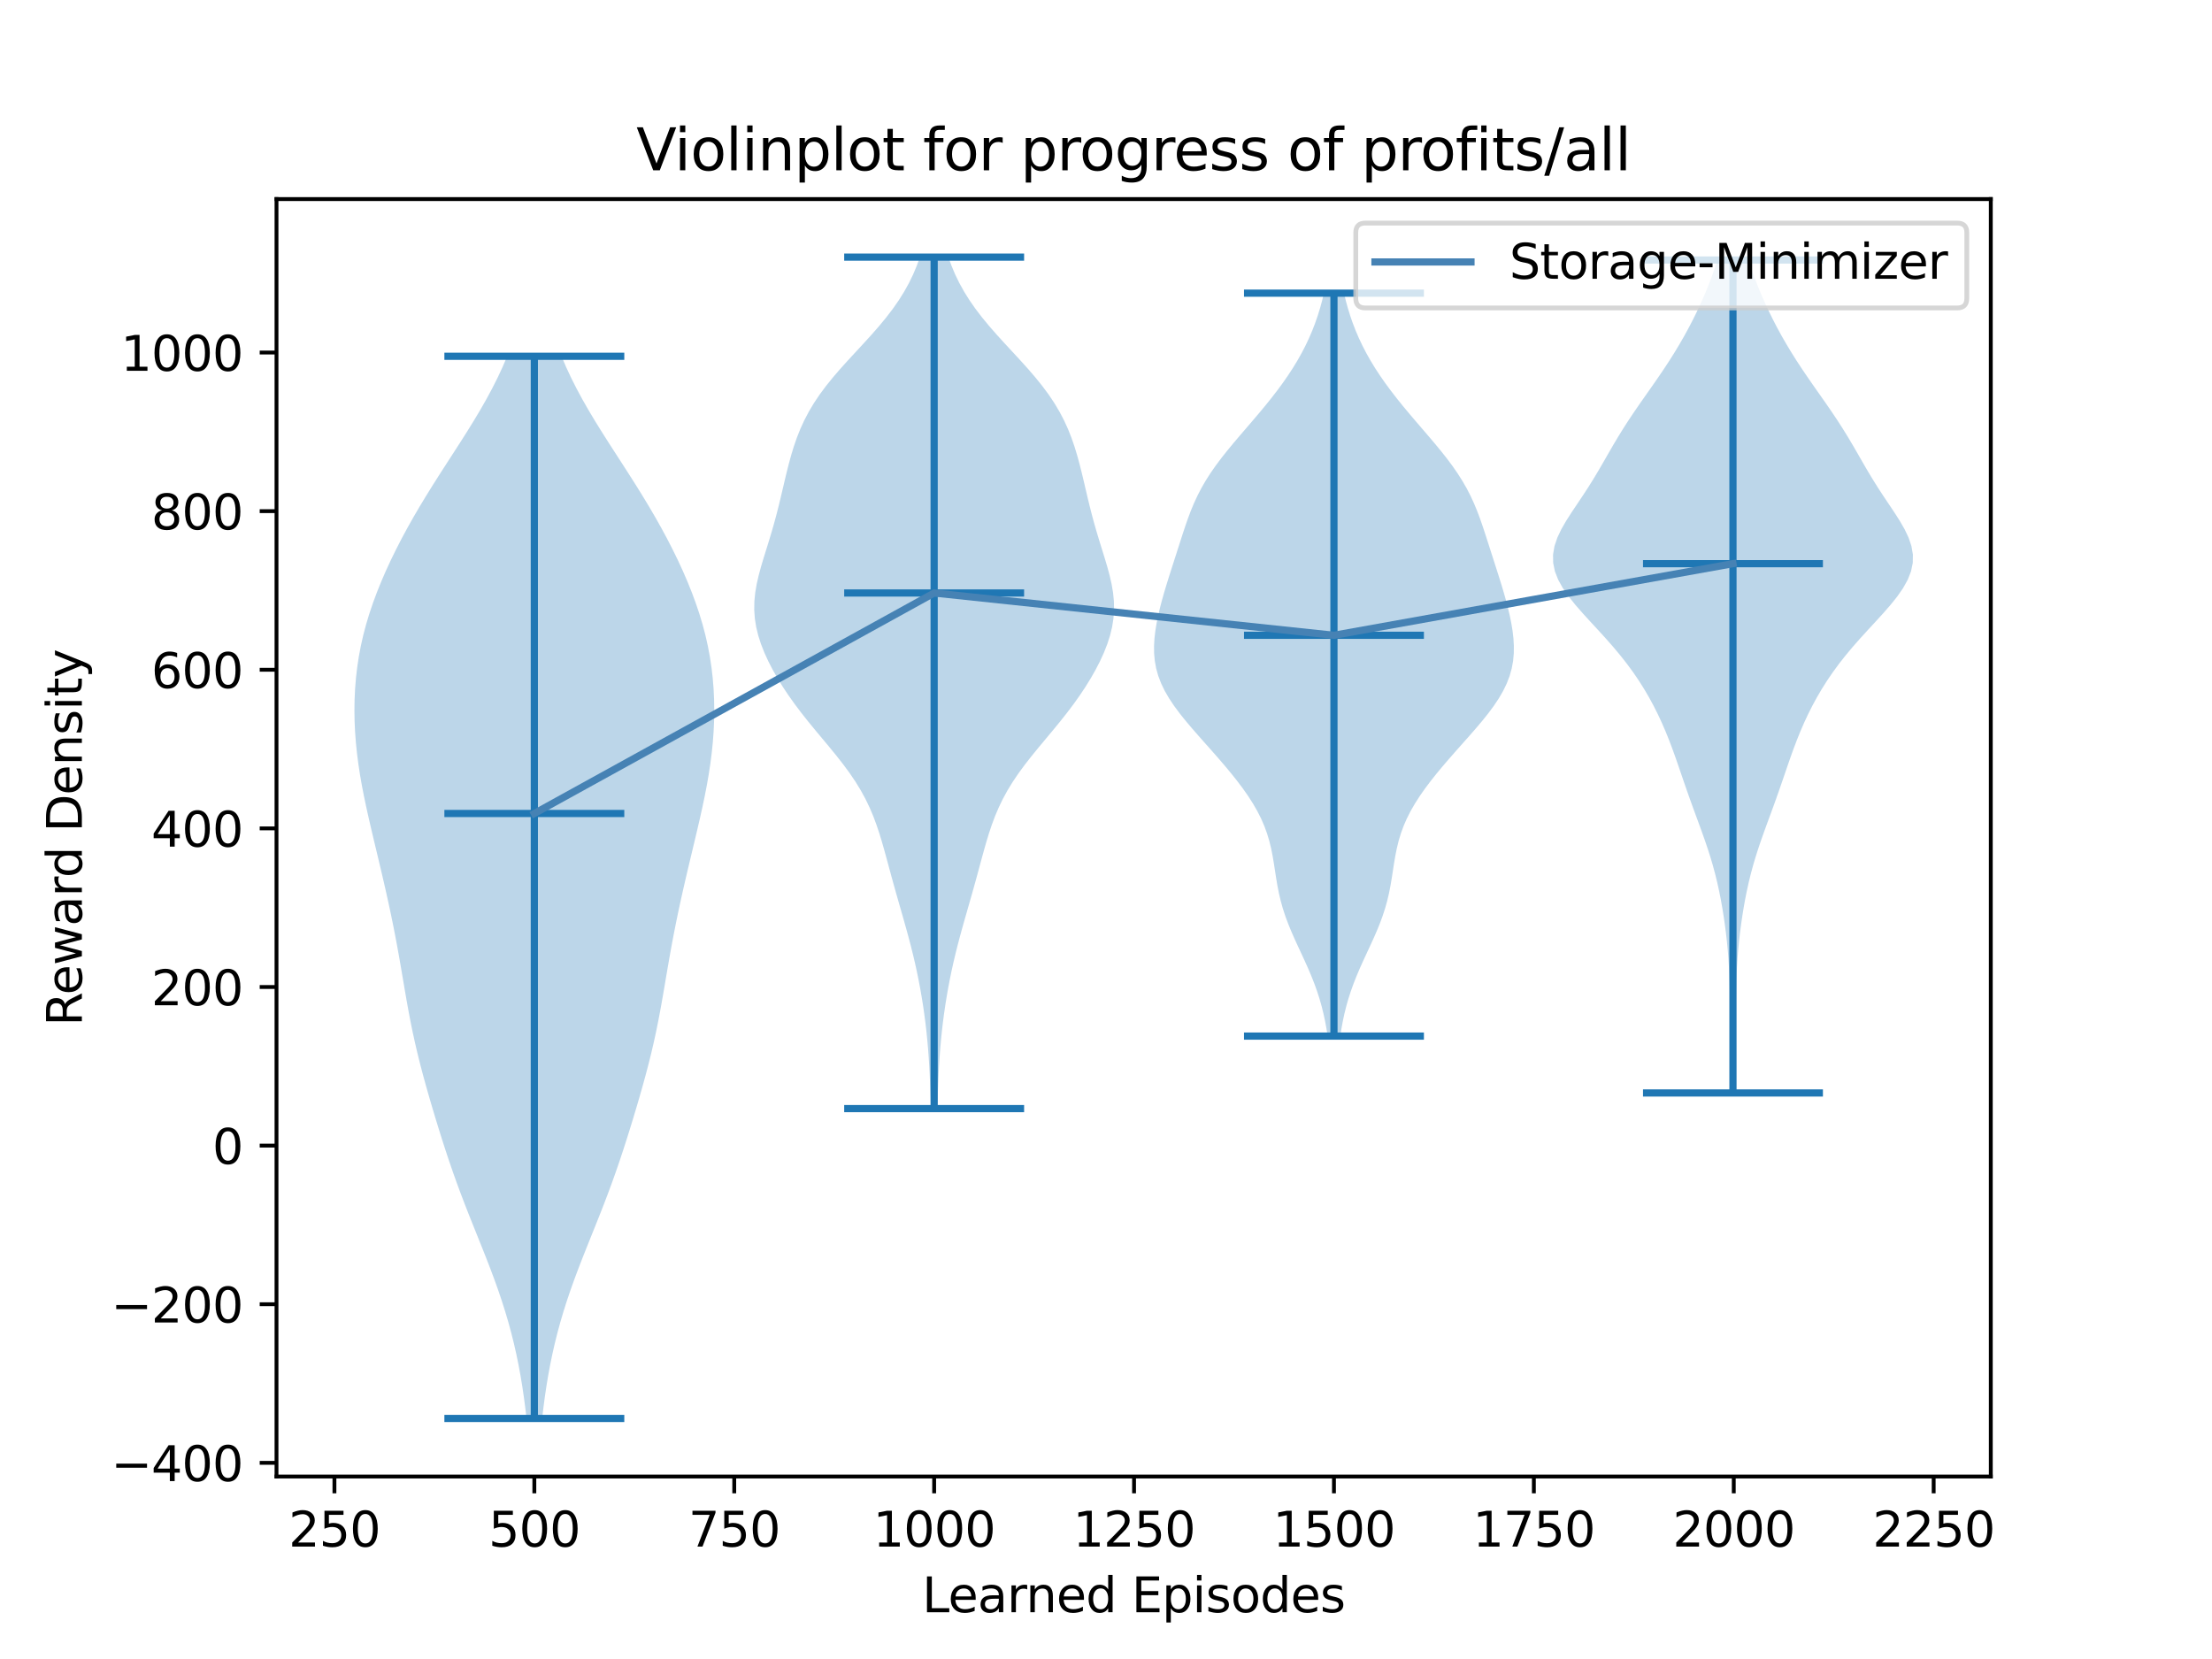 <?xml version="1.0" encoding="utf-8" standalone="no"?>
<!DOCTYPE svg PUBLIC "-//W3C//DTD SVG 1.1//EN"
  "http://www.w3.org/Graphics/SVG/1.1/DTD/svg11.dtd">
<svg xmlns:xlink="http://www.w3.org/1999/xlink" width="460.8pt" height="345.6pt" viewBox="0 0 460.8 345.6" xmlns="http://www.w3.org/2000/svg" version="1.1">
 <defs>
  <style type="text/css">*{stroke-linejoin: round; stroke-linecap: butt}</style>
 </defs>
 <g id="figure_1">
  <g id="patch_1">
   <path d="M 0 345.6 
L 460.8 345.6 
L 460.8 0 
L 0 0 
z
" style="fill: #ffffff"/>
  </g>
  <g id="axes_1">
   <g id="patch_2">
    <path d="M 57.6 307.584 
L 414.72 307.584 
L 414.72 41.472 
L 57.6 41.472 
z
" style="fill: #ffffff"/>
   </g>
   <g id="PolyCollection_1">
    <path d="M 112.941 295.488 
L 109.683 295.488 
L 109.422 293.253 
L 109.128 291.018 
L 108.798 288.783 
L 108.428 286.548 
L 108.015 284.313 
L 107.555 282.078 
L 107.048 279.843 
L 106.489 277.608 
L 105.88 275.373 
L 105.218 273.138 
L 104.507 270.903 
L 103.749 268.668 
L 102.948 266.433 
L 102.11 264.198 
L 101.243 261.962 
L 100.356 259.727 
L 99.458 257.492 
L 98.559 255.257 
L 97.668 253.022 
L 96.794 250.787 
L 95.942 248.552 
L 95.117 246.317 
L 94.321 244.082 
L 93.552 241.847 
L 92.81 239.612 
L 92.089 237.377 
L 91.388 235.142 
L 90.703 232.907 
L 90.033 230.672 
L 89.379 228.437 
L 88.742 226.202 
L 88.128 223.967 
L 87.54 221.732 
L 86.983 219.497 
L 86.459 217.262 
L 85.97 215.027 
L 85.515 212.792 
L 85.089 210.557 
L 84.687 208.322 
L 84.3 206.087 
L 83.92 203.852 
L 83.539 201.617 
L 83.15 199.381 
L 82.747 197.146 
L 82.327 194.911 
L 81.888 192.676 
L 81.429 190.441 
L 80.952 188.206 
L 80.457 185.971 
L 79.948 183.736 
L 79.427 181.501 
L 78.898 179.266 
L 78.363 177.031 
L 77.829 174.796 
L 77.301 172.561 
L 76.785 170.326 
L 76.288 168.091 
L 75.819 165.856 
L 75.385 163.621 
L 74.994 161.386 
L 74.653 159.151 
L 74.365 156.916 
L 74.137 154.681 
L 73.97 152.446 
L 73.868 150.211 
L 73.833 147.976 
L 73.866 145.741 
L 73.971 143.506 
L 74.151 141.271 
L 74.408 139.036 
L 74.746 136.8 
L 75.167 134.565 
L 75.672 132.33 
L 76.262 130.095 
L 76.934 127.86 
L 77.687 125.625 
L 78.516 123.39 
L 79.416 121.155 
L 80.385 118.92 
L 81.417 116.685 
L 82.509 114.45 
L 83.659 112.215 
L 84.863 109.98 
L 86.121 107.745 
L 87.427 105.51 
L 88.778 103.275 
L 90.168 101.04 
L 91.587 98.805 
L 93.025 96.57 
L 94.47 94.335 
L 95.909 92.1 
L 97.328 89.865 
L 98.711 87.63 
L 100.047 85.395 
L 101.322 83.16 
L 102.527 80.925 
L 103.654 78.69 
L 104.696 76.455 
L 105.649 74.22 
L 116.975 74.22 
L 116.975 74.22 
L 117.928 76.455 
L 118.97 78.69 
L 120.097 80.925 
L 121.302 83.16 
L 122.577 85.395 
L 123.913 87.63 
L 125.297 89.865 
L 126.715 92.1 
L 128.154 94.335 
L 129.599 96.57 
L 131.037 98.805 
L 132.457 101.04 
L 133.846 103.275 
L 135.197 105.51 
L 136.503 107.745 
L 137.761 109.98 
L 138.966 112.215 
L 140.115 114.45 
L 141.208 116.685 
L 142.24 118.92 
L 143.208 121.155 
L 144.109 123.39 
L 144.937 125.625 
L 145.69 127.86 
L 146.362 130.095 
L 146.952 132.33 
L 147.457 134.565 
L 147.878 136.8 
L 148.216 139.036 
L 148.473 141.271 
L 148.653 143.506 
L 148.758 145.741 
L 148.791 147.976 
L 148.756 150.211 
L 148.654 152.446 
L 148.487 154.681 
L 148.259 156.916 
L 147.972 159.151 
L 147.63 161.386 
L 147.239 163.621 
L 146.805 165.856 
L 146.336 168.091 
L 145.84 170.326 
L 145.323 172.561 
L 144.795 174.796 
L 144.261 177.031 
L 143.727 179.266 
L 143.197 181.501 
L 142.676 183.736 
L 142.167 185.971 
L 141.673 188.206 
L 141.195 190.441 
L 140.736 192.676 
L 140.297 194.911 
L 139.877 197.146 
L 139.474 199.381 
L 139.085 201.617 
L 138.704 203.852 
L 138.324 206.087 
L 137.937 208.322 
L 137.535 210.557 
L 137.109 212.792 
L 136.654 215.027 
L 136.165 217.262 
L 135.642 219.497 
L 135.084 221.732 
L 134.496 223.967 
L 133.882 226.202 
L 133.246 228.437 
L 132.591 230.672 
L 131.921 232.907 
L 131.236 235.142 
L 130.535 237.377 
L 129.814 239.612 
L 129.072 241.847 
L 128.304 244.082 
L 127.507 246.317 
L 126.682 248.552 
L 125.831 250.787 
L 124.956 253.022 
L 124.065 255.257 
L 123.166 257.492 
L 122.268 259.727 
L 121.381 261.962 
L 120.514 264.198 
L 119.676 266.433 
L 118.875 268.668 
L 118.117 270.903 
L 117.406 273.138 
L 116.745 275.373 
L 116.135 277.608 
L 115.577 279.843 
L 115.069 282.078 
L 114.61 284.313 
L 114.196 286.548 
L 113.826 288.783 
L 113.496 291.018 
L 113.202 293.253 
L 112.941 295.488 
z
" clip-path="url(#p3c1fe32db9)" style="fill: #1f77b4; fill-opacity: 0.3"/>
   </g>
   <g id="PolyCollection_2">
    <path d="M 195.262 230.94 
L 193.937 230.94 
L 193.879 229.148 
L 193.817 227.356 
L 193.748 225.565 
L 193.668 223.773 
L 193.573 221.981 
L 193.46 220.19 
L 193.326 218.398 
L 193.168 216.607 
L 192.985 214.815 
L 192.777 213.023 
L 192.543 211.232 
L 192.283 209.44 
L 191.996 207.648 
L 191.683 205.857 
L 191.342 204.065 
L 190.974 202.274 
L 190.577 200.482 
L 190.154 198.69 
L 189.704 196.899 
L 189.232 195.107 
L 188.74 193.315 
L 188.235 191.524 
L 187.722 189.732 
L 187.208 187.94 
L 186.698 186.149 
L 186.196 184.357 
L 185.702 182.566 
L 185.216 180.774 
L 184.731 178.982 
L 184.24 177.191 
L 183.729 175.399 
L 183.183 173.607 
L 182.584 171.816 
L 181.915 170.024 
L 181.156 168.233 
L 180.294 166.441 
L 179.316 164.649 
L 178.219 162.858 
L 177.006 161.066 
L 175.689 159.274 
L 174.286 157.483 
L 172.824 155.691 
L 171.33 153.899 
L 169.836 152.108 
L 168.367 150.316 
L 166.947 148.525 
L 165.593 146.733 
L 164.315 144.941 
L 163.119 143.15 
L 162.01 141.358 
L 160.99 139.566 
L 160.065 137.775 
L 159.244 135.983 
L 158.537 134.191 
L 157.96 132.4 
L 157.525 130.608 
L 157.244 128.817 
L 157.12 127.025 
L 157.153 125.233 
L 157.331 123.442 
L 157.637 121.65 
L 158.047 119.858 
L 158.532 118.067 
L 159.066 116.275 
L 159.622 114.484 
L 160.178 112.692 
L 160.718 110.9 
L 161.233 109.109 
L 161.719 107.317 
L 162.178 105.525 
L 162.613 103.734 
L 163.035 101.942 
L 163.455 100.15 
L 163.884 98.359 
L 164.337 96.567 
L 164.829 94.776 
L 165.376 92.984 
L 165.996 91.192 
L 166.706 89.401 
L 167.522 87.609 
L 168.457 85.817 
L 169.521 84.026 
L 170.717 82.234 
L 172.044 80.442 
L 173.488 78.651 
L 175.03 76.859 
L 176.644 75.068 
L 178.298 73.276 
L 179.956 71.484 
L 181.585 69.693 
L 183.152 67.901 
L 184.63 66.109 
L 186 64.318 
L 187.248 62.526 
L 188.368 60.735 
L 189.36 58.943 
L 190.229 57.151 
L 190.983 55.36 
L 191.631 53.568 
L 197.568 53.568 
L 197.568 53.568 
L 198.216 55.36 
L 198.97 57.151 
L 199.839 58.943 
L 200.832 60.735 
L 201.952 62.526 
L 203.199 64.318 
L 204.569 66.109 
L 206.047 67.901 
L 207.614 69.693 
L 209.243 71.484 
L 210.901 73.276 
L 212.555 75.068 
L 214.169 76.859 
L 215.711 78.651 
L 217.155 80.442 
L 218.482 82.234 
L 219.678 84.026 
L 220.742 85.817 
L 221.677 87.609 
L 222.493 89.401 
L 223.203 91.192 
L 223.823 92.984 
L 224.37 94.776 
L 224.863 96.567 
L 225.316 98.359 
L 225.745 100.15 
L 226.164 101.942 
L 226.586 103.734 
L 227.022 105.525 
L 227.48 107.317 
L 227.966 109.109 
L 228.481 110.9 
L 229.022 112.692 
L 229.578 114.484 
L 230.133 116.275 
L 230.667 118.067 
L 231.152 119.858 
L 231.562 121.65 
L 231.868 123.442 
L 232.046 125.233 
L 232.079 127.025 
L 231.956 128.817 
L 231.674 130.608 
L 231.239 132.4 
L 230.662 134.191 
L 229.955 135.983 
L 229.134 137.775 
L 228.209 139.566 
L 227.189 141.358 
L 226.08 143.15 
L 224.884 144.941 
L 223.606 146.733 
L 222.252 148.525 
L 220.832 150.316 
L 219.363 152.108 
L 217.869 153.899 
L 216.375 155.691 
L 214.913 157.483 
L 213.51 159.274 
L 212.193 161.066 
L 210.98 162.858 
L 209.883 164.649 
L 208.906 166.441 
L 208.043 168.233 
L 207.284 170.024 
L 206.615 171.816 
L 206.016 173.607 
L 205.47 175.399 
L 204.959 177.191 
L 204.468 178.982 
L 203.983 180.774 
L 203.497 182.566 
L 203.004 184.357 
L 202.501 186.149 
L 201.991 187.94 
L 201.477 189.732 
L 200.964 191.524 
L 200.459 193.315 
L 199.968 195.107 
L 199.495 196.899 
L 199.045 198.69 
L 198.622 200.482 
L 198.225 202.274 
L 197.857 204.065 
L 197.516 205.857 
L 197.203 207.648 
L 196.916 209.44 
L 196.656 211.232 
L 196.422 213.023 
L 196.214 214.815 
L 196.031 216.607 
L 195.873 218.398 
L 195.739 220.19 
L 195.626 221.981 
L 195.531 223.773 
L 195.451 225.565 
L 195.382 227.356 
L 195.32 229.148 
L 195.262 230.94 
z
" clip-path="url(#p3c1fe32db9)" style="fill: #1f77b4; fill-opacity: 0.3"/>
   </g>
   <g id="PolyCollection_3">
    <path d="M 279.203 215.839 
L 276.571 215.839 
L 276.326 214.276 
L 276.038 212.713 
L 275.702 211.149 
L 275.313 209.586 
L 274.867 208.023 
L 274.362 206.459 
L 273.799 204.896 
L 273.182 203.333 
L 272.518 201.769 
L 271.817 200.206 
L 271.095 198.643 
L 270.368 197.079 
L 269.653 195.516 
L 268.968 193.953 
L 268.33 192.389 
L 267.752 190.826 
L 267.242 189.262 
L 266.803 187.699 
L 266.434 186.136 
L 266.123 184.572 
L 265.858 183.009 
L 265.616 181.446 
L 265.376 179.882 
L 265.112 178.319 
L 264.8 176.756 
L 264.419 175.192 
L 263.949 173.629 
L 263.378 172.066 
L 262.697 170.502 
L 261.904 168.939 
L 261.002 167.376 
L 259.998 165.812 
L 258.903 164.249 
L 257.727 162.686 
L 256.482 161.122 
L 255.182 159.559 
L 253.839 157.996 
L 252.467 156.432 
L 251.078 154.869 
L 249.692 153.306 
L 248.327 151.742 
L 247.005 150.179 
L 245.752 148.616 
L 244.591 147.052 
L 243.547 145.489 
L 242.64 143.926 
L 241.884 142.362 
L 241.287 140.799 
L 240.85 139.236 
L 240.566 137.672 
L 240.424 136.109 
L 240.408 134.546 
L 240.499 132.982 
L 240.68 131.419 
L 240.936 129.856 
L 241.252 128.292 
L 241.618 126.729 
L 242.024 125.166 
L 242.464 123.602 
L 242.928 122.039 
L 243.412 120.476 
L 243.908 118.912 
L 244.41 117.349 
L 244.912 115.786 
L 245.413 114.222 
L 245.914 112.659 
L 246.419 111.096 
L 246.939 109.532 
L 247.485 107.969 
L 248.074 106.405 
L 248.722 104.842 
L 249.443 103.279 
L 250.25 101.715 
L 251.15 100.152 
L 252.146 98.589 
L 253.232 97.025 
L 254.401 95.462 
L 255.639 93.899 
L 256.93 92.335 
L 258.255 90.772 
L 259.598 89.209 
L 260.941 87.645 
L 262.269 86.082 
L 263.568 84.519 
L 264.827 82.955 
L 266.036 81.392 
L 267.19 79.829 
L 268.28 78.265 
L 269.304 76.702 
L 270.258 75.139 
L 271.141 73.575 
L 271.951 72.012 
L 272.69 70.449 
L 273.361 68.885 
L 273.965 67.322 
L 274.507 65.759 
L 274.99 64.195 
L 275.419 62.632 
L 275.799 61.069 
L 279.975 61.069 
L 279.975 61.069 
L 280.355 62.632 
L 280.784 64.195 
L 281.267 65.759 
L 281.809 67.322 
L 282.413 68.885 
L 283.084 70.449 
L 283.823 72.012 
L 284.634 73.575 
L 285.516 75.139 
L 286.47 76.702 
L 287.494 78.265 
L 288.584 79.829 
L 289.738 81.392 
L 290.947 82.955 
L 292.206 84.519 
L 293.505 86.082 
L 294.833 87.645 
L 296.176 89.209 
L 297.519 90.772 
L 298.844 92.335 
L 300.135 93.899 
L 301.373 95.462 
L 302.542 97.025 
L 303.628 98.589 
L 304.624 100.152 
L 305.524 101.715 
L 306.331 103.279 
L 307.052 104.842 
L 307.7 106.405 
L 308.289 107.969 
L 308.835 109.532 
L 309.355 111.096 
L 309.86 112.659 
L 310.361 114.222 
L 310.862 115.786 
L 311.364 117.349 
L 311.866 118.912 
L 312.362 120.476 
L 312.846 122.039 
L 313.31 123.602 
L 313.75 125.166 
L 314.156 126.729 
L 314.522 128.292 
L 314.838 129.856 
L 315.094 131.419 
L 315.275 132.982 
L 315.366 134.546 
L 315.35 136.109 
L 315.208 137.672 
L 314.924 139.236 
L 314.487 140.799 
L 313.89 142.362 
L 313.134 143.926 
L 312.227 145.489 
L 311.183 147.052 
L 310.022 148.616 
L 308.769 150.179 
L 307.447 151.742 
L 306.082 153.306 
L 304.696 154.869 
L 303.308 156.432 
L 301.935 157.996 
L 300.592 159.559 
L 299.292 161.122 
L 298.047 162.686 
L 296.871 164.249 
L 295.776 165.812 
L 294.772 167.376 
L 293.87 168.939 
L 293.077 170.502 
L 292.396 172.066 
L 291.825 173.629 
L 291.355 175.192 
L 290.974 176.756 
L 290.662 178.319 
L 290.398 179.882 
L 290.158 181.446 
L 289.917 183.009 
L 289.651 184.572 
L 289.34 186.136 
L 288.971 187.699 
L 288.532 189.262 
L 288.022 190.826 
L 287.444 192.389 
L 286.806 193.953 
L 286.121 195.516 
L 285.406 197.079 
L 284.679 198.643 
L 283.957 200.206 
L 283.256 201.769 
L 282.592 203.333 
L 281.975 204.896 
L 281.412 206.459 
L 280.907 208.023 
L 280.461 209.586 
L 280.072 211.149 
L 279.736 212.713 
L 279.448 214.276 
L 279.203 215.839 
z
" clip-path="url(#p3c1fe32db9)" style="fill: #1f77b4; fill-opacity: 0.3"/>
   </g>
   <g id="PolyCollection_4">
    <path d="M 361.535 227.685 
L 360.481 227.685 
L 360.452 225.932 
L 360.43 224.179 
L 360.416 222.427 
L 360.406 220.674 
L 360.4 218.921 
L 360.398 217.168 
L 360.397 215.416 
L 360.397 213.663 
L 360.396 211.91 
L 360.39 210.157 
L 360.378 208.405 
L 360.354 206.652 
L 360.313 204.899 
L 360.253 203.146 
L 360.168 201.394 
L 360.056 199.641 
L 359.916 197.888 
L 359.746 196.135 
L 359.549 194.383 
L 359.323 192.63 
L 359.07 190.877 
L 358.787 189.124 
L 358.473 187.372 
L 358.124 185.619 
L 357.738 183.866 
L 357.31 182.113 
L 356.838 180.361 
L 356.322 178.608 
L 355.764 176.855 
L 355.171 175.102 
L 354.55 173.35 
L 353.912 171.597 
L 353.268 169.844 
L 352.626 168.091 
L 351.994 166.339 
L 351.376 164.586 
L 350.769 162.833 
L 350.169 161.08 
L 349.569 159.328 
L 348.957 157.575 
L 348.323 155.822 
L 347.656 154.069 
L 346.946 152.317 
L 346.187 150.564 
L 345.369 148.811 
L 344.489 147.058 
L 343.539 145.306 
L 342.514 143.553 
L 341.408 141.8 
L 340.214 140.047 
L 338.928 138.295 
L 337.55 136.542 
L 336.085 134.789 
L 334.544 133.036 
L 332.948 131.284 
L 331.329 129.531 
L 329.728 127.778 
L 328.196 126.025 
L 326.791 124.273 
L 325.572 122.52 
L 324.597 120.767 
L 323.913 119.014 
L 323.553 117.262 
L 323.529 115.509 
L 323.829 113.756 
L 324.421 112.004 
L 325.253 110.251 
L 326.263 108.498 
L 327.385 106.745 
L 328.557 104.993 
L 329.731 103.24 
L 330.873 101.487 
L 331.969 99.734 
L 333.02 97.982 
L 334.037 96.229 
L 335.042 94.476 
L 336.056 92.723 
L 337.099 90.971 
L 338.183 89.218 
L 339.314 87.465 
L 340.488 85.712 
L 341.697 83.96 
L 342.926 82.207 
L 344.158 80.454 
L 345.376 78.701 
L 346.567 76.949 
L 347.719 75.196 
L 348.824 73.443 
L 349.881 71.69 
L 350.886 69.938 
L 351.842 68.185 
L 352.75 66.432 
L 353.61 64.679 
L 354.423 62.927 
L 355.188 61.174 
L 355.906 59.421 
L 356.575 57.668 
L 357.195 55.916 
L 357.765 54.163 
L 364.25 54.163 
L 364.25 54.163 
L 364.821 55.916 
L 365.441 57.668 
L 366.11 59.421 
L 366.828 61.174 
L 367.593 62.927 
L 368.406 64.679 
L 369.266 66.432 
L 370.173 68.185 
L 371.13 69.938 
L 372.135 71.69 
L 373.191 73.443 
L 374.297 75.196 
L 375.449 76.949 
L 376.639 78.701 
L 377.858 80.454 
L 379.09 82.207 
L 380.319 83.96 
L 381.527 85.712 
L 382.702 87.465 
L 383.833 89.218 
L 384.917 90.971 
L 385.959 92.723 
L 386.974 94.476 
L 387.979 96.229 
L 388.996 97.982 
L 390.047 99.734 
L 391.143 101.487 
L 392.285 103.24 
L 393.459 104.993 
L 394.631 106.745 
L 395.753 108.498 
L 396.763 110.251 
L 397.595 112.004 
L 398.187 113.756 
L 398.487 115.509 
L 398.463 117.262 
L 398.102 119.014 
L 397.419 120.767 
L 396.443 122.52 
L 395.225 124.273 
L 393.819 126.025 
L 392.287 127.778 
L 390.687 129.531 
L 389.068 131.284 
L 387.472 133.036 
L 385.931 134.789 
L 384.465 136.542 
L 383.088 138.295 
L 381.802 140.047 
L 380.608 141.8 
L 379.502 143.553 
L 378.477 145.306 
L 377.527 147.058 
L 376.646 148.811 
L 375.829 150.564 
L 375.07 152.317 
L 374.36 154.069 
L 373.693 155.822 
L 373.059 157.575 
L 372.447 159.328 
L 371.847 161.08 
L 371.247 162.833 
L 370.64 164.586 
L 370.021 166.339 
L 369.39 168.091 
L 368.748 169.844 
L 368.103 171.597 
L 367.465 173.35 
L 366.845 175.102 
L 366.252 176.855 
L 365.694 178.608 
L 365.178 180.361 
L 364.706 182.113 
L 364.278 183.866 
L 363.891 185.619 
L 363.543 187.372 
L 363.229 189.124 
L 362.946 190.877 
L 362.693 192.63 
L 362.467 194.383 
L 362.269 196.135 
L 362.1 197.888 
L 361.96 199.641 
L 361.848 201.394 
L 361.763 203.146 
L 361.702 204.899 
L 361.662 206.652 
L 361.638 208.405 
L 361.625 210.157 
L 361.62 211.91 
L 361.619 213.663 
L 361.619 215.416 
L 361.618 217.168 
L 361.615 218.921 
L 361.61 220.674 
L 361.6 222.427 
L 361.585 224.179 
L 361.564 225.932 
L 361.535 227.685 
z
" clip-path="url(#p3c1fe32db9)" style="fill: #1f77b4; fill-opacity: 0.3"/>
   </g>
   <g id="matplotlib.axis_1">
    <g id="xtick_1">
     <g id="line2d_1">
      <defs>
       <path id="m1a069e74cf" d="M 0 0 
L 0 3.5 
" style="stroke: #000000; stroke-width: 0.8"/>
      </defs>
      <g>
       <use xlink:href="#m1a069e74cf" x="69.668" y="307.584" style="stroke: #000000; stroke-width: 0.8"/>
      </g>
     </g>
     <g id="text_1">
      <!-- 250 -->
      <g transform="translate(60.125 322.182)scale(0.1 -0.1)">
       <defs>
        <path id="DejaVuSans-32" d="M 1228 531 
L 3431 531 
L 3431 0 
L 469 0 
L 469 531 
Q 828 903 1448 1529 
Q 2069 2156 2228 2338 
Q 2531 2678 2651 2914 
Q 2772 3150 2772 3378 
Q 2772 3750 2511 3984 
Q 2250 4219 1831 4219 
Q 1534 4219 1204 4116 
Q 875 4013 500 3803 
L 500 4441 
Q 881 4594 1212 4672 
Q 1544 4750 1819 4750 
Q 2544 4750 2975 4387 
Q 3406 4025 3406 3419 
Q 3406 3131 3298 2873 
Q 3191 2616 2906 2266 
Q 2828 2175 2409 1742 
Q 1991 1309 1228 531 
z
" transform="scale(0.016)"/>
        <path id="DejaVuSans-35" d="M 691 4666 
L 3169 4666 
L 3169 4134 
L 1269 4134 
L 1269 2991 
Q 1406 3038 1543 3061 
Q 1681 3084 1819 3084 
Q 2600 3084 3056 2656 
Q 3513 2228 3513 1497 
Q 3513 744 3044 326 
Q 2575 -91 1722 -91 
Q 1428 -91 1123 -41 
Q 819 9 494 109 
L 494 744 
Q 775 591 1075 516 
Q 1375 441 1709 441 
Q 2250 441 2565 725 
Q 2881 1009 2881 1497 
Q 2881 1984 2565 2268 
Q 2250 2553 1709 2553 
Q 1456 2553 1204 2497 
Q 953 2441 691 2322 
L 691 4666 
z
" transform="scale(0.016)"/>
        <path id="DejaVuSans-30" d="M 2034 4250 
Q 1547 4250 1301 3770 
Q 1056 3291 1056 2328 
Q 1056 1369 1301 889 
Q 1547 409 2034 409 
Q 2525 409 2770 889 
Q 3016 1369 3016 2328 
Q 3016 3291 2770 3770 
Q 2525 4250 2034 4250 
z
M 2034 4750 
Q 2819 4750 3233 4129 
Q 3647 3509 3647 2328 
Q 3647 1150 3233 529 
Q 2819 -91 2034 -91 
Q 1250 -91 836 529 
Q 422 1150 422 2328 
Q 422 3509 836 4129 
Q 1250 4750 2034 4750 
z
" transform="scale(0.016)"/>
       </defs>
       <use xlink:href="#DejaVuSans-32"/>
       <use xlink:href="#DejaVuSans-35" x="63.623"/>
       <use xlink:href="#DejaVuSans-30" x="127.246"/>
      </g>
     </g>
    </g>
    <g id="xtick_2">
     <g id="line2d_2">
      <g>
       <use xlink:href="#m1a069e74cf" x="111.312" y="307.584" style="stroke: #000000; stroke-width: 0.8"/>
      </g>
     </g>
     <g id="text_2">
      <!-- 500 -->
      <g transform="translate(101.768 322.182)scale(0.1 -0.1)">
       <use xlink:href="#DejaVuSans-35"/>
       <use xlink:href="#DejaVuSans-30" x="63.623"/>
       <use xlink:href="#DejaVuSans-30" x="127.246"/>
      </g>
     </g>
    </g>
    <g id="xtick_3">
     <g id="line2d_3">
      <g>
       <use xlink:href="#m1a069e74cf" x="152.956" y="307.584" style="stroke: #000000; stroke-width: 0.8"/>
      </g>
     </g>
     <g id="text_3">
      <!-- 750 -->
      <g transform="translate(143.412 322.182)scale(0.1 -0.1)">
       <defs>
        <path id="DejaVuSans-37" d="M 525 4666 
L 3525 4666 
L 3525 4397 
L 1831 0 
L 1172 0 
L 2766 4134 
L 525 4134 
L 525 4666 
z
" transform="scale(0.016)"/>
       </defs>
       <use xlink:href="#DejaVuSans-37"/>
       <use xlink:href="#DejaVuSans-35" x="63.623"/>
       <use xlink:href="#DejaVuSans-30" x="127.246"/>
      </g>
     </g>
    </g>
    <g id="xtick_4">
     <g id="line2d_4">
      <g>
       <use xlink:href="#m1a069e74cf" x="194.6" y="307.584" style="stroke: #000000; stroke-width: 0.8"/>
      </g>
     </g>
     <g id="text_4">
      <!-- 1000 -->
      <g transform="translate(181.875 322.182)scale(0.1 -0.1)">
       <defs>
        <path id="DejaVuSans-31" d="M 794 531 
L 1825 531 
L 1825 4091 
L 703 3866 
L 703 4441 
L 1819 4666 
L 2450 4666 
L 2450 531 
L 3481 531 
L 3481 0 
L 794 0 
L 794 531 
z
" transform="scale(0.016)"/>
       </defs>
       <use xlink:href="#DejaVuSans-31"/>
       <use xlink:href="#DejaVuSans-30" x="63.623"/>
       <use xlink:href="#DejaVuSans-30" x="127.246"/>
       <use xlink:href="#DejaVuSans-30" x="190.869"/>
      </g>
     </g>
    </g>
    <g id="xtick_5">
     <g id="line2d_5">
      <g>
       <use xlink:href="#m1a069e74cf" x="236.243" y="307.584" style="stroke: #000000; stroke-width: 0.8"/>
      </g>
     </g>
     <g id="text_5">
      <!-- 1250 -->
      <g transform="translate(223.518 322.182)scale(0.1 -0.1)">
       <use xlink:href="#DejaVuSans-31"/>
       <use xlink:href="#DejaVuSans-32" x="63.623"/>
       <use xlink:href="#DejaVuSans-35" x="127.246"/>
       <use xlink:href="#DejaVuSans-30" x="190.869"/>
      </g>
     </g>
    </g>
    <g id="xtick_6">
     <g id="line2d_6">
      <g>
       <use xlink:href="#m1a069e74cf" x="277.887" y="307.584" style="stroke: #000000; stroke-width: 0.8"/>
      </g>
     </g>
     <g id="text_6">
      <!-- 1500 -->
      <g transform="translate(265.162 322.182)scale(0.1 -0.1)">
       <use xlink:href="#DejaVuSans-31"/>
       <use xlink:href="#DejaVuSans-35" x="63.623"/>
       <use xlink:href="#DejaVuSans-30" x="127.246"/>
       <use xlink:href="#DejaVuSans-30" x="190.869"/>
      </g>
     </g>
    </g>
    <g id="xtick_7">
     <g id="line2d_7">
      <g>
       <use xlink:href="#m1a069e74cf" x="319.531" y="307.584" style="stroke: #000000; stroke-width: 0.8"/>
      </g>
     </g>
     <g id="text_7">
      <!-- 1750 -->
      <g transform="translate(306.806 322.182)scale(0.1 -0.1)">
       <use xlink:href="#DejaVuSans-31"/>
       <use xlink:href="#DejaVuSans-37" x="63.623"/>
       <use xlink:href="#DejaVuSans-35" x="127.246"/>
       <use xlink:href="#DejaVuSans-30" x="190.869"/>
      </g>
     </g>
    </g>
    <g id="xtick_8">
     <g id="line2d_8">
      <g>
       <use xlink:href="#m1a069e74cf" x="361.174" y="307.584" style="stroke: #000000; stroke-width: 0.8"/>
      </g>
     </g>
     <g id="text_8">
      <!-- 2000 -->
      <g transform="translate(348.449 322.182)scale(0.1 -0.1)">
       <use xlink:href="#DejaVuSans-32"/>
       <use xlink:href="#DejaVuSans-30" x="63.623"/>
       <use xlink:href="#DejaVuSans-30" x="127.246"/>
       <use xlink:href="#DejaVuSans-30" x="190.869"/>
      </g>
     </g>
    </g>
    <g id="xtick_9">
     <g id="line2d_9">
      <g>
       <use xlink:href="#m1a069e74cf" x="402.818" y="307.584" style="stroke: #000000; stroke-width: 0.8"/>
      </g>
     </g>
     <g id="text_9">
      <!-- 2250 -->
      <g transform="translate(390.093 322.182)scale(0.1 -0.1)">
       <use xlink:href="#DejaVuSans-32"/>
       <use xlink:href="#DejaVuSans-32" x="63.623"/>
       <use xlink:href="#DejaVuSans-35" x="127.246"/>
       <use xlink:href="#DejaVuSans-30" x="190.869"/>
      </g>
     </g>
    </g>
    <g id="text_10">
     <!-- Learned Episodes -->
     <g transform="translate(192.102 335.861)scale(0.1 -0.1)">
      <defs>
       <path id="DejaVuSans-4c" d="M 628 4666 
L 1259 4666 
L 1259 531 
L 3531 531 
L 3531 0 
L 628 0 
L 628 4666 
z
" transform="scale(0.016)"/>
       <path id="DejaVuSans-65" d="M 3597 1894 
L 3597 1613 
L 953 1613 
Q 991 1019 1311 708 
Q 1631 397 2203 397 
Q 2534 397 2845 478 
Q 3156 559 3463 722 
L 3463 178 
Q 3153 47 2828 -22 
Q 2503 -91 2169 -91 
Q 1331 -91 842 396 
Q 353 884 353 1716 
Q 353 2575 817 3079 
Q 1281 3584 2069 3584 
Q 2775 3584 3186 3129 
Q 3597 2675 3597 1894 
z
M 3022 2063 
Q 3016 2534 2758 2815 
Q 2500 3097 2075 3097 
Q 1594 3097 1305 2825 
Q 1016 2553 972 2059 
L 3022 2063 
z
" transform="scale(0.016)"/>
       <path id="DejaVuSans-61" d="M 2194 1759 
Q 1497 1759 1228 1600 
Q 959 1441 959 1056 
Q 959 750 1161 570 
Q 1363 391 1709 391 
Q 2188 391 2477 730 
Q 2766 1069 2766 1631 
L 2766 1759 
L 2194 1759 
z
M 3341 1997 
L 3341 0 
L 2766 0 
L 2766 531 
Q 2569 213 2275 61 
Q 1981 -91 1556 -91 
Q 1019 -91 701 211 
Q 384 513 384 1019 
Q 384 1609 779 1909 
Q 1175 2209 1959 2209 
L 2766 2209 
L 2766 2266 
Q 2766 2663 2505 2880 
Q 2244 3097 1772 3097 
Q 1472 3097 1187 3025 
Q 903 2953 641 2809 
L 641 3341 
Q 956 3463 1253 3523 
Q 1550 3584 1831 3584 
Q 2591 3584 2966 3190 
Q 3341 2797 3341 1997 
z
" transform="scale(0.016)"/>
       <path id="DejaVuSans-72" d="M 2631 2963 
Q 2534 3019 2420 3045 
Q 2306 3072 2169 3072 
Q 1681 3072 1420 2755 
Q 1159 2438 1159 1844 
L 1159 0 
L 581 0 
L 581 3500 
L 1159 3500 
L 1159 2956 
Q 1341 3275 1631 3429 
Q 1922 3584 2338 3584 
Q 2397 3584 2469 3576 
Q 2541 3569 2628 3553 
L 2631 2963 
z
" transform="scale(0.016)"/>
       <path id="DejaVuSans-6e" d="M 3513 2113 
L 3513 0 
L 2938 0 
L 2938 2094 
Q 2938 2591 2744 2837 
Q 2550 3084 2163 3084 
Q 1697 3084 1428 2787 
Q 1159 2491 1159 1978 
L 1159 0 
L 581 0 
L 581 3500 
L 1159 3500 
L 1159 2956 
Q 1366 3272 1645 3428 
Q 1925 3584 2291 3584 
Q 2894 3584 3203 3211 
Q 3513 2838 3513 2113 
z
" transform="scale(0.016)"/>
       <path id="DejaVuSans-64" d="M 2906 2969 
L 2906 4863 
L 3481 4863 
L 3481 0 
L 2906 0 
L 2906 525 
Q 2725 213 2448 61 
Q 2172 -91 1784 -91 
Q 1150 -91 751 415 
Q 353 922 353 1747 
Q 353 2572 751 3078 
Q 1150 3584 1784 3584 
Q 2172 3584 2448 3432 
Q 2725 3281 2906 2969 
z
M 947 1747 
Q 947 1113 1208 752 
Q 1469 391 1925 391 
Q 2381 391 2643 752 
Q 2906 1113 2906 1747 
Q 2906 2381 2643 2742 
Q 2381 3103 1925 3103 
Q 1469 3103 1208 2742 
Q 947 2381 947 1747 
z
" transform="scale(0.016)"/>
       <path id="DejaVuSans-20" transform="scale(0.016)"/>
       <path id="DejaVuSans-45" d="M 628 4666 
L 3578 4666 
L 3578 4134 
L 1259 4134 
L 1259 2753 
L 3481 2753 
L 3481 2222 
L 1259 2222 
L 1259 531 
L 3634 531 
L 3634 0 
L 628 0 
L 628 4666 
z
" transform="scale(0.016)"/>
       <path id="DejaVuSans-70" d="M 1159 525 
L 1159 -1331 
L 581 -1331 
L 581 3500 
L 1159 3500 
L 1159 2969 
Q 1341 3281 1617 3432 
Q 1894 3584 2278 3584 
Q 2916 3584 3314 3078 
Q 3713 2572 3713 1747 
Q 3713 922 3314 415 
Q 2916 -91 2278 -91 
Q 1894 -91 1617 61 
Q 1341 213 1159 525 
z
M 3116 1747 
Q 3116 2381 2855 2742 
Q 2594 3103 2138 3103 
Q 1681 3103 1420 2742 
Q 1159 2381 1159 1747 
Q 1159 1113 1420 752 
Q 1681 391 2138 391 
Q 2594 391 2855 752 
Q 3116 1113 3116 1747 
z
" transform="scale(0.016)"/>
       <path id="DejaVuSans-69" d="M 603 3500 
L 1178 3500 
L 1178 0 
L 603 0 
L 603 3500 
z
M 603 4863 
L 1178 4863 
L 1178 4134 
L 603 4134 
L 603 4863 
z
" transform="scale(0.016)"/>
       <path id="DejaVuSans-73" d="M 2834 3397 
L 2834 2853 
Q 2591 2978 2328 3040 
Q 2066 3103 1784 3103 
Q 1356 3103 1142 2972 
Q 928 2841 928 2578 
Q 928 2378 1081 2264 
Q 1234 2150 1697 2047 
L 1894 2003 
Q 2506 1872 2764 1633 
Q 3022 1394 3022 966 
Q 3022 478 2636 193 
Q 2250 -91 1575 -91 
Q 1294 -91 989 -36 
Q 684 19 347 128 
L 347 722 
Q 666 556 975 473 
Q 1284 391 1588 391 
Q 1994 391 2212 530 
Q 2431 669 2431 922 
Q 2431 1156 2273 1281 
Q 2116 1406 1581 1522 
L 1381 1569 
Q 847 1681 609 1914 
Q 372 2147 372 2553 
Q 372 3047 722 3315 
Q 1072 3584 1716 3584 
Q 2034 3584 2315 3537 
Q 2597 3491 2834 3397 
z
" transform="scale(0.016)"/>
       <path id="DejaVuSans-6f" d="M 1959 3097 
Q 1497 3097 1228 2736 
Q 959 2375 959 1747 
Q 959 1119 1226 758 
Q 1494 397 1959 397 
Q 2419 397 2687 759 
Q 2956 1122 2956 1747 
Q 2956 2369 2687 2733 
Q 2419 3097 1959 3097 
z
M 1959 3584 
Q 2709 3584 3137 3096 
Q 3566 2609 3566 1747 
Q 3566 888 3137 398 
Q 2709 -91 1959 -91 
Q 1206 -91 779 398 
Q 353 888 353 1747 
Q 353 2609 779 3096 
Q 1206 3584 1959 3584 
z
" transform="scale(0.016)"/>
      </defs>
      <use xlink:href="#DejaVuSans-4c"/>
      <use xlink:href="#DejaVuSans-65" x="53.963"/>
      <use xlink:href="#DejaVuSans-61" x="115.486"/>
      <use xlink:href="#DejaVuSans-72" x="176.766"/>
      <use xlink:href="#DejaVuSans-6e" x="216.129"/>
      <use xlink:href="#DejaVuSans-65" x="279.508"/>
      <use xlink:href="#DejaVuSans-64" x="341.031"/>
      <use xlink:href="#DejaVuSans-20" x="404.508"/>
      <use xlink:href="#DejaVuSans-45" x="436.295"/>
      <use xlink:href="#DejaVuSans-70" x="499.479"/>
      <use xlink:href="#DejaVuSans-69" x="562.955"/>
      <use xlink:href="#DejaVuSans-73" x="590.738"/>
      <use xlink:href="#DejaVuSans-6f" x="642.838"/>
      <use xlink:href="#DejaVuSans-64" x="704.02"/>
      <use xlink:href="#DejaVuSans-65" x="767.496"/>
      <use xlink:href="#DejaVuSans-73" x="829.02"/>
     </g>
    </g>
   </g>
   <g id="matplotlib.axis_2">
    <g id="ytick_1">
     <g id="line2d_10">
      <defs>
       <path id="m7c15dd959f" d="M 0 0 
L -3.5 0 
" style="stroke: #000000; stroke-width: 0.8"/>
      </defs>
      <g>
       <use xlink:href="#m7c15dd959f" x="57.6" y="304.74" style="stroke: #000000; stroke-width: 0.8"/>
      </g>
     </g>
     <g id="text_11">
      <!-- −400 -->
      <g transform="translate(23.133 308.539)scale(0.1 -0.1)">
       <defs>
        <path id="DejaVuSans-2212" d="M 678 2272 
L 4684 2272 
L 4684 1741 
L 678 1741 
L 678 2272 
z
" transform="scale(0.016)"/>
        <path id="DejaVuSans-34" d="M 2419 4116 
L 825 1625 
L 2419 1625 
L 2419 4116 
z
M 2253 4666 
L 3047 4666 
L 3047 1625 
L 3713 1625 
L 3713 1100 
L 3047 1100 
L 3047 0 
L 2419 0 
L 2419 1100 
L 313 1100 
L 313 1709 
L 2253 4666 
z
" transform="scale(0.016)"/>
       </defs>
       <use xlink:href="#DejaVuSans-2212"/>
       <use xlink:href="#DejaVuSans-34" x="83.789"/>
       <use xlink:href="#DejaVuSans-30" x="147.412"/>
       <use xlink:href="#DejaVuSans-30" x="211.035"/>
      </g>
     </g>
    </g>
    <g id="ytick_2">
     <g id="line2d_11">
      <g>
       <use xlink:href="#m7c15dd959f" x="57.6" y="271.697" style="stroke: #000000; stroke-width: 0.8"/>
      </g>
     </g>
     <g id="text_12">
      <!-- −200 -->
      <g transform="translate(23.133 275.497)scale(0.1 -0.1)">
       <use xlink:href="#DejaVuSans-2212"/>
       <use xlink:href="#DejaVuSans-32" x="83.789"/>
       <use xlink:href="#DejaVuSans-30" x="147.412"/>
       <use xlink:href="#DejaVuSans-30" x="211.035"/>
      </g>
     </g>
    </g>
    <g id="ytick_3">
     <g id="line2d_12">
      <g>
       <use xlink:href="#m7c15dd959f" x="57.6" y="238.655" style="stroke: #000000; stroke-width: 0.8"/>
      </g>
     </g>
     <g id="text_13">
      <!-- 0 -->
      <g transform="translate(44.237 242.454)scale(0.1 -0.1)">
       <use xlink:href="#DejaVuSans-30"/>
      </g>
     </g>
    </g>
    <g id="ytick_4">
     <g id="line2d_13">
      <g>
       <use xlink:href="#m7c15dd959f" x="57.6" y="205.613" style="stroke: #000000; stroke-width: 0.8"/>
      </g>
     </g>
     <g id="text_14">
      <!-- 200 -->
      <g transform="translate(31.512 209.412)scale(0.1 -0.1)">
       <use xlink:href="#DejaVuSans-32"/>
       <use xlink:href="#DejaVuSans-30" x="63.623"/>
       <use xlink:href="#DejaVuSans-30" x="127.246"/>
      </g>
     </g>
    </g>
    <g id="ytick_5">
     <g id="line2d_14">
      <g>
       <use xlink:href="#m7c15dd959f" x="57.6" y="172.57" style="stroke: #000000; stroke-width: 0.8"/>
      </g>
     </g>
     <g id="text_15">
      <!-- 400 -->
      <g transform="translate(31.512 176.369)scale(0.1 -0.1)">
       <use xlink:href="#DejaVuSans-34"/>
       <use xlink:href="#DejaVuSans-30" x="63.623"/>
       <use xlink:href="#DejaVuSans-30" x="127.246"/>
      </g>
     </g>
    </g>
    <g id="ytick_6">
     <g id="line2d_15">
      <g>
       <use xlink:href="#m7c15dd959f" x="57.6" y="139.528" style="stroke: #000000; stroke-width: 0.8"/>
      </g>
     </g>
     <g id="text_16">
      <!-- 600 -->
      <g transform="translate(31.512 143.327)scale(0.1 -0.1)">
       <defs>
        <path id="DejaVuSans-36" d="M 2113 2584 
Q 1688 2584 1439 2293 
Q 1191 2003 1191 1497 
Q 1191 994 1439 701 
Q 1688 409 2113 409 
Q 2538 409 2786 701 
Q 3034 994 3034 1497 
Q 3034 2003 2786 2293 
Q 2538 2584 2113 2584 
z
M 3366 4563 
L 3366 3988 
Q 3128 4100 2886 4159 
Q 2644 4219 2406 4219 
Q 1781 4219 1451 3797 
Q 1122 3375 1075 2522 
Q 1259 2794 1537 2939 
Q 1816 3084 2150 3084 
Q 2853 3084 3261 2657 
Q 3669 2231 3669 1497 
Q 3669 778 3244 343 
Q 2819 -91 2113 -91 
Q 1303 -91 875 529 
Q 447 1150 447 2328 
Q 447 3434 972 4092 
Q 1497 4750 2381 4750 
Q 2619 4750 2861 4703 
Q 3103 4656 3366 4563 
z
" transform="scale(0.016)"/>
       </defs>
       <use xlink:href="#DejaVuSans-36"/>
       <use xlink:href="#DejaVuSans-30" x="63.623"/>
       <use xlink:href="#DejaVuSans-30" x="127.246"/>
      </g>
     </g>
    </g>
    <g id="ytick_7">
     <g id="line2d_16">
      <g>
       <use xlink:href="#m7c15dd959f" x="57.6" y="106.485" style="stroke: #000000; stroke-width: 0.8"/>
      </g>
     </g>
     <g id="text_17">
      <!-- 800 -->
      <g transform="translate(31.512 110.285)scale(0.1 -0.1)">
       <defs>
        <path id="DejaVuSans-38" d="M 2034 2216 
Q 1584 2216 1326 1975 
Q 1069 1734 1069 1313 
Q 1069 891 1326 650 
Q 1584 409 2034 409 
Q 2484 409 2743 651 
Q 3003 894 3003 1313 
Q 3003 1734 2745 1975 
Q 2488 2216 2034 2216 
z
M 1403 2484 
Q 997 2584 770 2862 
Q 544 3141 544 3541 
Q 544 4100 942 4425 
Q 1341 4750 2034 4750 
Q 2731 4750 3128 4425 
Q 3525 4100 3525 3541 
Q 3525 3141 3298 2862 
Q 3072 2584 2669 2484 
Q 3125 2378 3379 2068 
Q 3634 1759 3634 1313 
Q 3634 634 3220 271 
Q 2806 -91 2034 -91 
Q 1263 -91 848 271 
Q 434 634 434 1313 
Q 434 1759 690 2068 
Q 947 2378 1403 2484 
z
M 1172 3481 
Q 1172 3119 1398 2916 
Q 1625 2713 2034 2713 
Q 2441 2713 2670 2916 
Q 2900 3119 2900 3481 
Q 2900 3844 2670 4047 
Q 2441 4250 2034 4250 
Q 1625 4250 1398 4047 
Q 1172 3844 1172 3481 
z
" transform="scale(0.016)"/>
       </defs>
       <use xlink:href="#DejaVuSans-38"/>
       <use xlink:href="#DejaVuSans-30" x="63.623"/>
       <use xlink:href="#DejaVuSans-30" x="127.246"/>
      </g>
     </g>
    </g>
    <g id="ytick_8">
     <g id="line2d_17">
      <g>
       <use xlink:href="#m7c15dd959f" x="57.6" y="73.443" style="stroke: #000000; stroke-width: 0.8"/>
      </g>
     </g>
     <g id="text_18">
      <!-- 1000 -->
      <g transform="translate(25.15 77.242)scale(0.1 -0.1)">
       <use xlink:href="#DejaVuSans-31"/>
       <use xlink:href="#DejaVuSans-30" x="63.623"/>
       <use xlink:href="#DejaVuSans-30" x="127.246"/>
       <use xlink:href="#DejaVuSans-30" x="190.869"/>
      </g>
     </g>
    </g>
    <g id="text_19">
     <!-- Reward Density -->
     <g transform="translate(17.053 213.747)rotate(-90)scale(0.1 -0.1)">
      <defs>
       <path id="DejaVuSans-52" d="M 2841 2188 
Q 3044 2119 3236 1894 
Q 3428 1669 3622 1275 
L 4263 0 
L 3584 0 
L 2988 1197 
Q 2756 1666 2539 1819 
Q 2322 1972 1947 1972 
L 1259 1972 
L 1259 0 
L 628 0 
L 628 4666 
L 2053 4666 
Q 2853 4666 3247 4331 
Q 3641 3997 3641 3322 
Q 3641 2881 3436 2590 
Q 3231 2300 2841 2188 
z
M 1259 4147 
L 1259 2491 
L 2053 2491 
Q 2509 2491 2742 2702 
Q 2975 2913 2975 3322 
Q 2975 3731 2742 3939 
Q 2509 4147 2053 4147 
L 1259 4147 
z
" transform="scale(0.016)"/>
       <path id="DejaVuSans-77" d="M 269 3500 
L 844 3500 
L 1563 769 
L 2278 3500 
L 2956 3500 
L 3675 769 
L 4391 3500 
L 4966 3500 
L 4050 0 
L 3372 0 
L 2619 2869 
L 1863 0 
L 1184 0 
L 269 3500 
z
" transform="scale(0.016)"/>
       <path id="DejaVuSans-44" d="M 1259 4147 
L 1259 519 
L 2022 519 
Q 2988 519 3436 956 
Q 3884 1394 3884 2338 
Q 3884 3275 3436 3711 
Q 2988 4147 2022 4147 
L 1259 4147 
z
M 628 4666 
L 1925 4666 
Q 3281 4666 3915 4102 
Q 4550 3538 4550 2338 
Q 4550 1131 3912 565 
Q 3275 0 1925 0 
L 628 0 
L 628 4666 
z
" transform="scale(0.016)"/>
       <path id="DejaVuSans-74" d="M 1172 4494 
L 1172 3500 
L 2356 3500 
L 2356 3053 
L 1172 3053 
L 1172 1153 
Q 1172 725 1289 603 
Q 1406 481 1766 481 
L 2356 481 
L 2356 0 
L 1766 0 
Q 1100 0 847 248 
Q 594 497 594 1153 
L 594 3053 
L 172 3053 
L 172 3500 
L 594 3500 
L 594 4494 
L 1172 4494 
z
" transform="scale(0.016)"/>
       <path id="DejaVuSans-79" d="M 2059 -325 
Q 1816 -950 1584 -1140 
Q 1353 -1331 966 -1331 
L 506 -1331 
L 506 -850 
L 844 -850 
Q 1081 -850 1212 -737 
Q 1344 -625 1503 -206 
L 1606 56 
L 191 3500 
L 800 3500 
L 1894 763 
L 2988 3500 
L 3597 3500 
L 2059 -325 
z
" transform="scale(0.016)"/>
      </defs>
      <use xlink:href="#DejaVuSans-52"/>
      <use xlink:href="#DejaVuSans-65" x="64.982"/>
      <use xlink:href="#DejaVuSans-77" x="126.506"/>
      <use xlink:href="#DejaVuSans-61" x="208.293"/>
      <use xlink:href="#DejaVuSans-72" x="269.572"/>
      <use xlink:href="#DejaVuSans-64" x="308.936"/>
      <use xlink:href="#DejaVuSans-20" x="372.412"/>
      <use xlink:href="#DejaVuSans-44" x="404.199"/>
      <use xlink:href="#DejaVuSans-65" x="481.201"/>
      <use xlink:href="#DejaVuSans-6e" x="542.725"/>
      <use xlink:href="#DejaVuSans-73" x="606.104"/>
      <use xlink:href="#DejaVuSans-69" x="658.203"/>
      <use xlink:href="#DejaVuSans-74" x="685.986"/>
      <use xlink:href="#DejaVuSans-79" x="725.195"/>
     </g>
    </g>
   </g>
   <g id="LineCollection_1">
    <path d="M 92.572 169.462 
L 130.052 169.462 
" clip-path="url(#p3c1fe32db9)" style="fill: none; stroke: #1f77b4; stroke-width: 1.5"/>
    <path d="M 175.86 123.532 
L 213.339 123.532 
" clip-path="url(#p3c1fe32db9)" style="fill: none; stroke: #1f77b4; stroke-width: 1.5"/>
    <path d="M 259.147 132.342 
L 296.627 132.342 
" clip-path="url(#p3c1fe32db9)" style="fill: none; stroke: #1f77b4; stroke-width: 1.5"/>
    <path d="M 342.268 117.42 
L 379.748 117.42 
" clip-path="url(#p3c1fe32db9)" style="fill: none; stroke: #1f77b4; stroke-width: 1.5"/>
   </g>
   <g id="LineCollection_2">
    <path d="M 92.572 74.22 
L 130.052 74.22 
" clip-path="url(#p3c1fe32db9)" style="fill: none; stroke: #1f77b4; stroke-width: 1.5"/>
    <path d="M 175.86 53.568 
L 213.339 53.568 
" clip-path="url(#p3c1fe32db9)" style="fill: none; stroke: #1f77b4; stroke-width: 1.5"/>
    <path d="M 259.147 61.069 
L 296.627 61.069 
" clip-path="url(#p3c1fe32db9)" style="fill: none; stroke: #1f77b4; stroke-width: 1.5"/>
    <path d="M 342.268 54.163 
L 379.748 54.163 
" clip-path="url(#p3c1fe32db9)" style="fill: none; stroke: #1f77b4; stroke-width: 1.5"/>
   </g>
   <g id="LineCollection_3">
    <path d="M 92.572 295.488 
L 130.052 295.488 
" clip-path="url(#p3c1fe32db9)" style="fill: none; stroke: #1f77b4; stroke-width: 1.5"/>
    <path d="M 175.86 230.94 
L 213.339 230.94 
" clip-path="url(#p3c1fe32db9)" style="fill: none; stroke: #1f77b4; stroke-width: 1.5"/>
    <path d="M 259.147 215.839 
L 296.627 215.839 
" clip-path="url(#p3c1fe32db9)" style="fill: none; stroke: #1f77b4; stroke-width: 1.5"/>
    <path d="M 342.268 227.685 
L 379.748 227.685 
" clip-path="url(#p3c1fe32db9)" style="fill: none; stroke: #1f77b4; stroke-width: 1.5"/>
   </g>
   <g id="LineCollection_4">
    <path d="M 111.312 295.488 
L 111.312 74.22 
" clip-path="url(#p3c1fe32db9)" style="fill: none; stroke: #1f77b4; stroke-width: 1.5"/>
    <path d="M 194.6 230.94 
L 194.6 53.568 
" clip-path="url(#p3c1fe32db9)" style="fill: none; stroke: #1f77b4; stroke-width: 1.5"/>
    <path d="M 277.887 215.839 
L 277.887 61.069 
" clip-path="url(#p3c1fe32db9)" style="fill: none; stroke: #1f77b4; stroke-width: 1.5"/>
    <path d="M 361.008 227.685 
L 361.008 54.163 
" clip-path="url(#p3c1fe32db9)" style="fill: none; stroke: #1f77b4; stroke-width: 1.5"/>
   </g>
   <g id="line2d_18">
    <path d="M 111.312 169.462 
L 194.6 123.532 
L 277.887 132.342 
L 361.008 117.42 
" clip-path="url(#p3c1fe32db9)" style="fill: none; stroke: #4682b4; stroke-width: 1.5; stroke-linecap: square"/>
   </g>
   <g id="patch_3">
    <path d="M 57.6 307.584 
L 57.6 41.472 
" style="fill: none; stroke: #000000; stroke-width: 0.8; stroke-linejoin: miter; stroke-linecap: square"/>
   </g>
   <g id="patch_4">
    <path d="M 414.72 307.584 
L 414.72 41.472 
" style="fill: none; stroke: #000000; stroke-width: 0.8; stroke-linejoin: miter; stroke-linecap: square"/>
   </g>
   <g id="patch_5">
    <path d="M 57.6 307.584 
L 414.72 307.584 
" style="fill: none; stroke: #000000; stroke-width: 0.8; stroke-linejoin: miter; stroke-linecap: square"/>
   </g>
   <g id="patch_6">
    <path d="M 57.6 41.472 
L 414.72 41.472 
" style="fill: none; stroke: #000000; stroke-width: 0.8; stroke-linejoin: miter; stroke-linecap: square"/>
   </g>
   <g id="text_20">
    <!-- Violinplot for progress of profits/all -->
    <g transform="translate(132.56 35.472)scale(0.12 -0.12)">
     <defs>
      <path id="DejaVuSans-56" d="M 1831 0 
L 50 4666 
L 709 4666 
L 2188 738 
L 3669 4666 
L 4325 4666 
L 2547 0 
L 1831 0 
z
" transform="scale(0.016)"/>
      <path id="DejaVuSans-6c" d="M 603 4863 
L 1178 4863 
L 1178 0 
L 603 0 
L 603 4863 
z
" transform="scale(0.016)"/>
      <path id="DejaVuSans-66" d="M 2375 4863 
L 2375 4384 
L 1825 4384 
Q 1516 4384 1395 4259 
Q 1275 4134 1275 3809 
L 1275 3500 
L 2222 3500 
L 2222 3053 
L 1275 3053 
L 1275 0 
L 697 0 
L 697 3053 
L 147 3053 
L 147 3500 
L 697 3500 
L 697 3744 
Q 697 4328 969 4595 
Q 1241 4863 1831 4863 
L 2375 4863 
z
" transform="scale(0.016)"/>
      <path id="DejaVuSans-67" d="M 2906 1791 
Q 2906 2416 2648 2759 
Q 2391 3103 1925 3103 
Q 1463 3103 1205 2759 
Q 947 2416 947 1791 
Q 947 1169 1205 825 
Q 1463 481 1925 481 
Q 2391 481 2648 825 
Q 2906 1169 2906 1791 
z
M 3481 434 
Q 3481 -459 3084 -895 
Q 2688 -1331 1869 -1331 
Q 1566 -1331 1297 -1286 
Q 1028 -1241 775 -1147 
L 775 -588 
Q 1028 -725 1275 -790 
Q 1522 -856 1778 -856 
Q 2344 -856 2625 -561 
Q 2906 -266 2906 331 
L 2906 616 
Q 2728 306 2450 153 
Q 2172 0 1784 0 
Q 1141 0 747 490 
Q 353 981 353 1791 
Q 353 2603 747 3093 
Q 1141 3584 1784 3584 
Q 2172 3584 2450 3431 
Q 2728 3278 2906 2969 
L 2906 3500 
L 3481 3500 
L 3481 434 
z
" transform="scale(0.016)"/>
      <path id="DejaVuSans-2f" d="M 1625 4666 
L 2156 4666 
L 531 -594 
L 0 -594 
L 1625 4666 
z
" transform="scale(0.016)"/>
     </defs>
     <use xlink:href="#DejaVuSans-56"/>
     <use xlink:href="#DejaVuSans-69" x="66.158"/>
     <use xlink:href="#DejaVuSans-6f" x="93.941"/>
     <use xlink:href="#DejaVuSans-6c" x="155.123"/>
     <use xlink:href="#DejaVuSans-69" x="182.906"/>
     <use xlink:href="#DejaVuSans-6e" x="210.689"/>
     <use xlink:href="#DejaVuSans-70" x="274.068"/>
     <use xlink:href="#DejaVuSans-6c" x="337.545"/>
     <use xlink:href="#DejaVuSans-6f" x="365.328"/>
     <use xlink:href="#DejaVuSans-74" x="426.51"/>
     <use xlink:href="#DejaVuSans-20" x="465.719"/>
     <use xlink:href="#DejaVuSans-66" x="497.506"/>
     <use xlink:href="#DejaVuSans-6f" x="532.711"/>
     <use xlink:href="#DejaVuSans-72" x="593.893"/>
     <use xlink:href="#DejaVuSans-20" x="635.006"/>
     <use xlink:href="#DejaVuSans-70" x="666.793"/>
     <use xlink:href="#DejaVuSans-72" x="730.27"/>
     <use xlink:href="#DejaVuSans-6f" x="769.133"/>
     <use xlink:href="#DejaVuSans-67" x="830.314"/>
     <use xlink:href="#DejaVuSans-72" x="893.791"/>
     <use xlink:href="#DejaVuSans-65" x="932.654"/>
     <use xlink:href="#DejaVuSans-73" x="994.178"/>
     <use xlink:href="#DejaVuSans-73" x="1046.277"/>
     <use xlink:href="#DejaVuSans-20" x="1098.377"/>
     <use xlink:href="#DejaVuSans-6f" x="1130.164"/>
     <use xlink:href="#DejaVuSans-66" x="1191.346"/>
     <use xlink:href="#DejaVuSans-20" x="1226.551"/>
     <use xlink:href="#DejaVuSans-70" x="1258.338"/>
     <use xlink:href="#DejaVuSans-72" x="1321.814"/>
     <use xlink:href="#DejaVuSans-6f" x="1360.678"/>
     <use xlink:href="#DejaVuSans-66" x="1421.859"/>
     <use xlink:href="#DejaVuSans-69" x="1457.064"/>
     <use xlink:href="#DejaVuSans-74" x="1484.848"/>
     <use xlink:href="#DejaVuSans-73" x="1524.057"/>
     <use xlink:href="#DejaVuSans-2f" x="1576.156"/>
     <use xlink:href="#DejaVuSans-61" x="1609.848"/>
     <use xlink:href="#DejaVuSans-6c" x="1671.127"/>
     <use xlink:href="#DejaVuSans-6c" x="1698.91"/>
    </g>
   </g>
   <g id="legend_1">
    <g id="patch_7">
     <path d="M 284.431 64.15 
L 407.72 64.15 
Q 409.72 64.15 409.72 62.15 
L 409.72 48.472 
Q 409.72 46.472 407.72 46.472 
L 284.431 46.472 
Q 282.431 46.472 282.431 48.472 
L 282.431 62.15 
Q 282.431 64.15 284.431 64.15 
z
" style="fill: #ffffff; opacity: 0.8; stroke: #cccccc; stroke-linejoin: miter"/>
    </g>
    <g id="line2d_19">
     <path d="M 286.431 54.57 
L 296.431 54.57 
L 306.431 54.57 
" style="fill: none; stroke: #4682b4; stroke-width: 1.5; stroke-linecap: square"/>
    </g>
    <g id="text_21">
     <!-- Storage-Minimizer -->
     <g transform="translate(314.431 58.07)scale(0.1 -0.1)">
      <defs>
       <path id="DejaVuSans-53" d="M 3425 4513 
L 3425 3897 
Q 3066 4069 2747 4153 
Q 2428 4238 2131 4238 
Q 1616 4238 1336 4038 
Q 1056 3838 1056 3469 
Q 1056 3159 1242 3001 
Q 1428 2844 1947 2747 
L 2328 2669 
Q 3034 2534 3370 2195 
Q 3706 1856 3706 1288 
Q 3706 609 3251 259 
Q 2797 -91 1919 -91 
Q 1588 -91 1214 -16 
Q 841 59 441 206 
L 441 856 
Q 825 641 1194 531 
Q 1563 422 1919 422 
Q 2459 422 2753 634 
Q 3047 847 3047 1241 
Q 3047 1584 2836 1778 
Q 2625 1972 2144 2069 
L 1759 2144 
Q 1053 2284 737 2584 
Q 422 2884 422 3419 
Q 422 4038 858 4394 
Q 1294 4750 2059 4750 
Q 2388 4750 2728 4690 
Q 3069 4631 3425 4513 
z
" transform="scale(0.016)"/>
       <path id="DejaVuSans-2d" d="M 313 2009 
L 1997 2009 
L 1997 1497 
L 313 1497 
L 313 2009 
z
" transform="scale(0.016)"/>
       <path id="DejaVuSans-4d" d="M 628 4666 
L 1569 4666 
L 2759 1491 
L 3956 4666 
L 4897 4666 
L 4897 0 
L 4281 0 
L 4281 4097 
L 3078 897 
L 2444 897 
L 1241 4097 
L 1241 0 
L 628 0 
L 628 4666 
z
" transform="scale(0.016)"/>
       <path id="DejaVuSans-6d" d="M 3328 2828 
Q 3544 3216 3844 3400 
Q 4144 3584 4550 3584 
Q 5097 3584 5394 3201 
Q 5691 2819 5691 2113 
L 5691 0 
L 5113 0 
L 5113 2094 
Q 5113 2597 4934 2840 
Q 4756 3084 4391 3084 
Q 3944 3084 3684 2787 
Q 3425 2491 3425 1978 
L 3425 0 
L 2847 0 
L 2847 2094 
Q 2847 2600 2669 2842 
Q 2491 3084 2119 3084 
Q 1678 3084 1418 2786 
Q 1159 2488 1159 1978 
L 1159 0 
L 581 0 
L 581 3500 
L 1159 3500 
L 1159 2956 
Q 1356 3278 1631 3431 
Q 1906 3584 2284 3584 
Q 2666 3584 2933 3390 
Q 3200 3197 3328 2828 
z
" transform="scale(0.016)"/>
       <path id="DejaVuSans-7a" d="M 353 3500 
L 3084 3500 
L 3084 2975 
L 922 459 
L 3084 459 
L 3084 0 
L 275 0 
L 275 525 
L 2438 3041 
L 353 3041 
L 353 3500 
z
" transform="scale(0.016)"/>
      </defs>
      <use xlink:href="#DejaVuSans-53"/>
      <use xlink:href="#DejaVuSans-74" x="63.477"/>
      <use xlink:href="#DejaVuSans-6f" x="102.686"/>
      <use xlink:href="#DejaVuSans-72" x="163.867"/>
      <use xlink:href="#DejaVuSans-61" x="204.98"/>
      <use xlink:href="#DejaVuSans-67" x="266.26"/>
      <use xlink:href="#DejaVuSans-65" x="329.736"/>
      <use xlink:href="#DejaVuSans-2d" x="391.26"/>
      <use xlink:href="#DejaVuSans-4d" x="427.344"/>
      <use xlink:href="#DejaVuSans-69" x="513.623"/>
      <use xlink:href="#DejaVuSans-6e" x="541.406"/>
      <use xlink:href="#DejaVuSans-69" x="604.785"/>
      <use xlink:href="#DejaVuSans-6d" x="632.568"/>
      <use xlink:href="#DejaVuSans-69" x="729.98"/>
      <use xlink:href="#DejaVuSans-7a" x="757.764"/>
      <use xlink:href="#DejaVuSans-65" x="810.254"/>
      <use xlink:href="#DejaVuSans-72" x="871.777"/>
     </g>
    </g>
   </g>
  </g>
 </g>
 <defs>
  <clipPath id="p3c1fe32db9">
   <rect x="57.6" y="41.472" width="357.12" height="266.112"/>
  </clipPath>
 </defs>
</svg>
